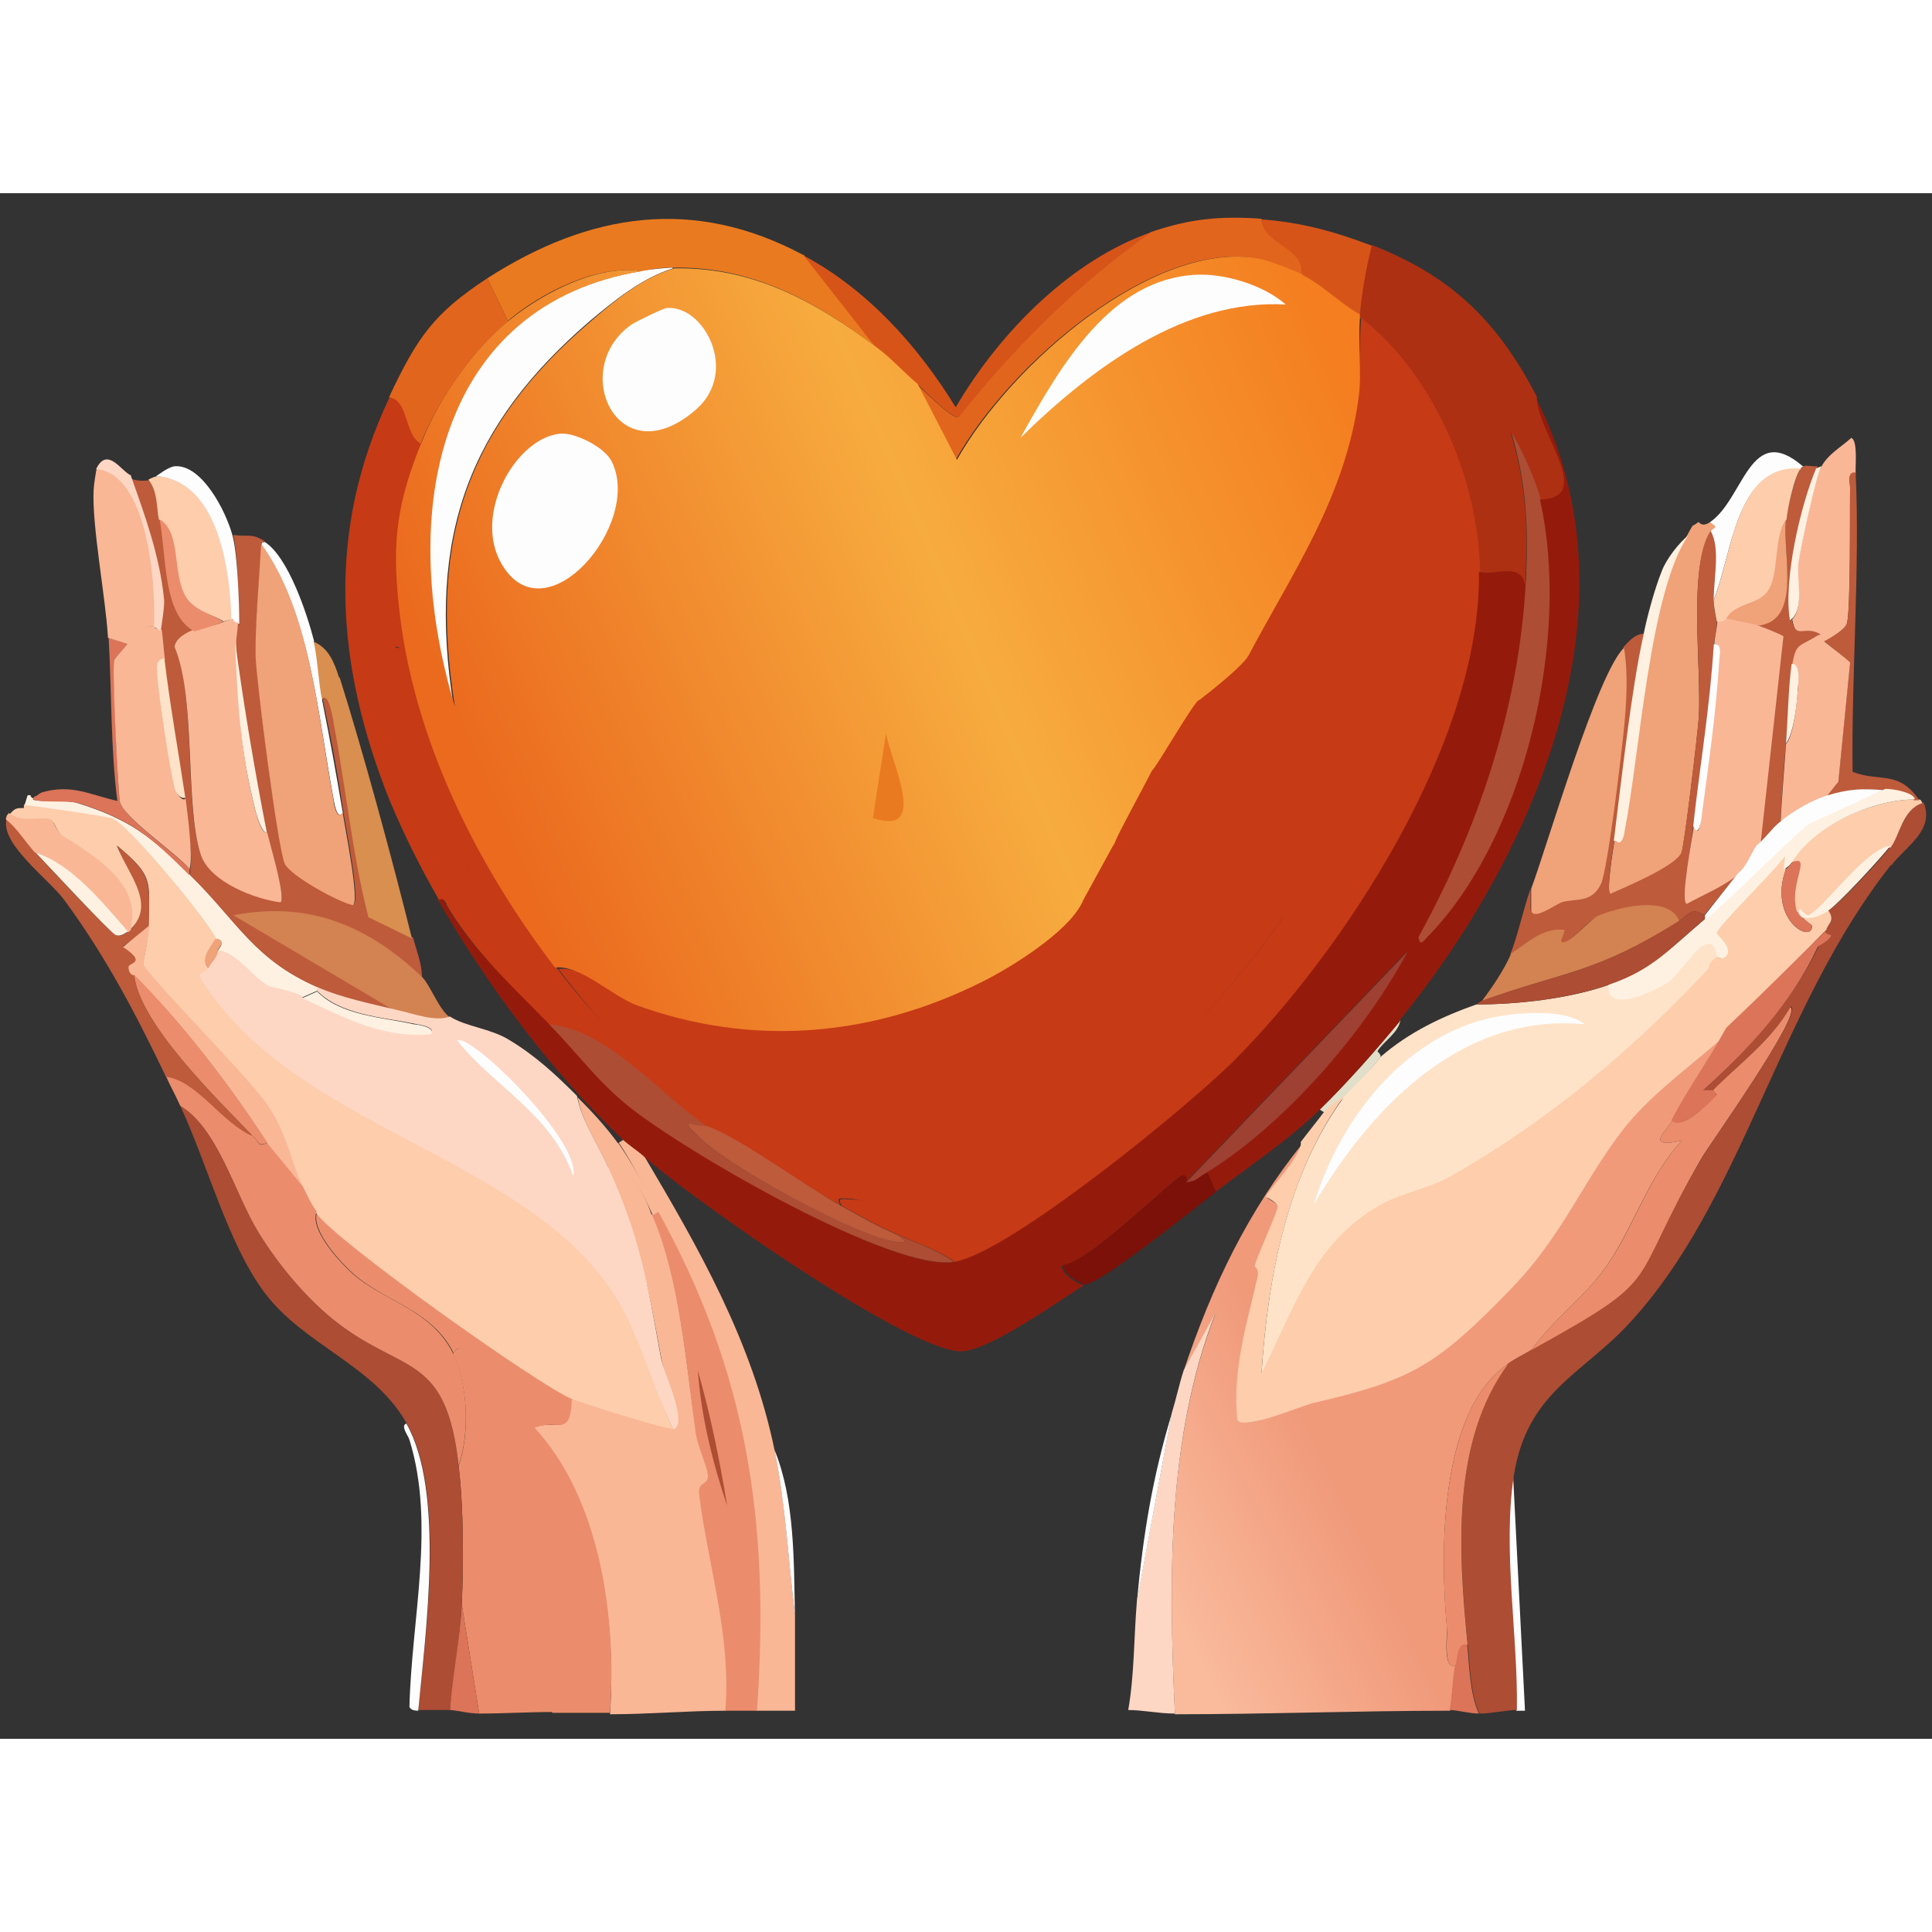 <svg width="30" height="30" viewBox="0 0 30 24" fill="none" xmlns="http://www.w3.org/2000/svg">
<rect x="0" y="0" width="30" height="24" fill="#333333" stroke="none"/>
<path d="M23.68 23.564C23.68 23.564 23.593 23.564 23.544 23.564C23.564 22.408 23.322 21.076 23.496 19.93L23.68 23.564Z" fill="#FEFDFE"/>
<path d="M21.437 13.412C21.272 13.643 21.079 13.819 20.895 14.028C20.866 14.061 20.653 14.194 20.576 14.282L20.489 14.227C20.876 13.863 21.408 13.269 21.746 12.839C21.717 13.037 21.485 13.169 21.388 13.324C21.388 13.324 21.446 13.379 21.437 13.401V13.412Z" fill="#E1DEC9"/>
<path d="M10.14 15.878C10.565 16.858 10.652 18.202 10.817 19.281C10.846 19.446 10.981 19.754 11.001 19.897C11.02 20.074 10.836 19.997 10.865 20.206C11.001 21.296 11.368 22.408 11.271 23.564C10.681 23.564 10.072 23.619 9.472 23.619C9.579 22.1 9.277 20.25 8.271 19.171C8.649 19.017 8.832 19.358 8.852 18.686C9.016 18.752 10.382 19.204 10.459 19.171C10.662 19.093 10.314 18.334 10.275 18.125C10.053 16.924 9.936 16.264 9.433 15.13C9.714 14.954 10.019 15.559 10.11 15.845L10.14 15.878Z" fill="#F9B796"/>
<path d="M8.584 23.584C8.207 23.584 7.809 23.608 7.441 23.608L7.171 21.913C7.2 21.263 7.2 20.404 7.122 19.765C7.296 19.259 7.267 18.51 7.035 18.026C7.064 17.948 7.143 17.902 7.21 17.946C8.661 18.948 8.855 21.866 8.584 23.584Z" fill="#EB8D6C"/>
<path d="M7.122 19.765C7.199 20.415 7.199 21.263 7.17 21.913C7.141 22.452 7.035 23.014 6.987 23.553C6.822 23.553 6.658 23.553 6.493 23.553C6.619 22.331 6.919 20.151 6.31 19.094C5.797 18.191 4.723 17.893 4.104 17.067C3.544 16.319 3.215 15.063 2.799 14.171C3.389 14.524 3.65 15.548 4.017 16.143C4.337 16.66 4.791 17.2 5.255 17.552C6.281 18.334 6.929 18.026 7.122 19.754V19.765Z" fill="#AD4D34"/>
<path d="M8.882 18.686C8.863 19.358 8.67 19.017 8.302 19.171C9.308 20.261 9.579 22.078 9.472 23.597C9.173 23.597 8.873 23.597 8.573 23.597C8.844 21.89 8.65 18.961 7.199 17.959C7.132 17.915 7.074 17.937 7.045 18.014C6.716 17.343 5.991 17.222 5.488 16.781C5.304 16.616 4.811 16.098 4.927 15.812C5.226 16.242 8.399 18.488 8.882 18.686Z" fill="#EB8D6C"/>
<path d="M9.685 14.7C9.763 14.777 9.898 14.865 10.004 14.953C10.846 16.374 11.678 17.827 12.026 19.512C12.2 20.349 12.239 21.219 12.345 22.078C12.345 22.573 12.345 23.069 12.345 23.564C12.152 23.564 11.933 23.564 11.74 23.564C11.933 20.624 11.585 18.323 10.212 15.823C10.018 15.482 9.83 15.063 9.608 14.744L9.695 14.689L9.685 14.7Z" fill="#F9B796"/>
<path d="M6.494 23.564C6.368 23.564 6.368 23.509 6.358 23.509C6.387 22.155 6.765 20.668 6.358 19.358C6.339 19.292 6.213 19.138 6.31 19.105C6.91 20.162 6.61 22.342 6.494 23.564Z" fill="#FEFDFE"/>
<path d="M7.441 23.608C7.277 23.608 7.132 23.564 6.987 23.553C7.026 23.014 7.142 22.452 7.171 21.913L7.441 23.608Z" fill="#DB7458"/>
<path d="M0.371 9.495C0.468 9.495 1.72 9.671 1.787 9.704C2.048 9.814 3.228 11.275 3.383 11.584C3.286 11.727 3.089 11.914 3.253 12.046C3.185 12.167 3.069 12.079 3.185 12.255C4.752 14.7 8.659 14.997 9.82 17.563C10.062 18.102 10.197 18.642 10.449 19.182C10.371 19.215 9.037 18.785 8.872 18.719C8.379 18.521 5.216 16.275 4.917 15.845C4.82 15.702 4.762 15.592 4.694 15.438C4.491 15.019 4.472 14.667 4.153 14.182C3.882 13.764 2.247 12.134 2.218 11.98C2.218 11.947 2.305 11.584 2.305 11.386C2.325 10.67 2.385 10.604 1.814 10.13C1.969 10.526 2.477 11.069 2.023 11.429C2.106 10.812 1.435 10.284 0.98 9.998C0.893 9.943 0.854 9.767 0.796 9.745C0.651 9.69 0.342 9.811 0.148 9.646C0.235 9.547 0.255 9.547 0.371 9.547V9.495Z" fill="#FDCDAC"/>
<path d="M3.93 14.645C4.046 14.766 4.008 14.81 4.153 14.744L4.694 15.405C4.772 15.559 4.82 15.68 4.917 15.812C4.801 16.098 5.294 16.616 5.478 16.781C5.971 17.211 6.696 17.332 7.035 18.014C7.267 18.499 7.296 19.248 7.122 19.754C6.928 18.025 6.28 18.334 5.255 17.552C4.791 17.2 4.336 16.66 4.017 16.142C3.65 15.548 3.389 14.524 2.799 14.171C2.731 14.017 2.644 13.863 2.576 13.709C3.069 13.775 3.447 14.436 3.93 14.634V14.645Z" fill="#EB8D6C"/>
<path d="M0.555 10.24C0.7 10.405 1.716 11.485 1.793 11.518C1.88 11.551 1.938 11.496 1.996 11.463C2.054 11.43 2.035 11.418 2.045 11.408C2.432 11.011 1.945 10.524 1.824 10.134C2.385 10.608 2.318 10.692 2.309 11.408L1.909 11.694C2.296 11.947 2.045 11.93 2.045 12.007C2.045 12.129 2.083 12.123 2.083 12.134C2.161 12.894 3.379 14.072 3.931 14.645C3.447 14.447 3.07 13.786 2.577 13.72C2.103 12.729 1.639 11.848 1 10.978C0.768 10.659 0.004 10.108 0.101 9.723C0.284 9.855 0.401 10.064 0.555 10.24Z" fill="#BD5B3B"/>
<path d="M0.507 9.415C0.613 9.459 1.048 9.415 1.203 9.47C2.015 9.723 2.343 9.987 2.962 10.593C3.687 11.309 3.948 11.903 4.944 12.333L4.917 12.388L4.694 12.487C4.54 12.421 4.201 12.344 4.172 12.333C3.882 12.167 3.708 11.837 3.389 11.771C3.389 11.716 3.447 11.705 3.437 11.639C3.437 11.595 3.35 11.573 3.35 11.562C3.195 11.253 2.015 9.833 1.754 9.712C1.687 9.679 0.478 9.503 0.381 9.503L0.429 9.348H0.478C0.478 9.348 0.458 9.37 0.526 9.404L0.507 9.415Z" fill="#FEF1E1"/>
<path d="M2.034 11.419C2.034 11.419 2.054 11.441 1.986 11.474C1.58 11.011 1.106 10.416 0.545 10.24C0.39 10.075 0.274 9.866 0.09 9.723C0.11 9.657 0.09 9.679 0.139 9.624C0.332 9.789 0.651 9.668 0.787 9.723C0.835 9.745 0.883 9.921 0.97 9.976C1.425 10.262 2.218 10.725 2.025 11.408L2.034 11.419Z" fill="#F9B796"/>
<path d="M1.996 7.014C1.929 7.102 1.774 7.223 1.774 7.245C1.745 7.344 1.832 9.293 1.861 9.448C1.909 9.69 2.741 10.262 2.944 10.494C2.944 10.516 2.944 10.56 2.944 10.593C2.325 9.976 2.025 9.723 1.213 9.47C1.058 9.425 0.623 9.47 0.517 9.414C0.517 9.359 0.546 9.37 0.565 9.359C0.594 9.337 0.623 9.315 0.652 9.304C1.107 9.172 1.387 9.337 1.822 9.437C1.716 8.6 1.735 7.741 1.687 6.904L2.006 7.003L1.996 7.014Z" fill="#DB7458"/>
<path d="M12.344 22.078C12.238 21.219 12.199 20.36 12.025 19.512C12.344 20.283 12.325 21.241 12.344 22.078Z" fill="#FEFDFE"/>
<path d="M9.597 14.744C9.82 15.063 10.033 15.471 10.226 15.823L10.139 15.878C10.013 15.592 9.742 14.986 9.462 15.162C9.288 14.777 9.046 14.436 8.969 14.039C9.191 14.26 9.414 14.502 9.597 14.755V14.744Z" fill="#F9B796"/>
<path d="M10.227 15.823C11.601 18.312 11.958 20.613 11.755 23.564C11.591 23.564 11.426 23.564 11.262 23.564C11.359 22.408 10.991 21.296 10.856 20.206C10.827 19.997 11.011 20.074 10.991 19.897C10.972 19.754 10.836 19.457 10.807 19.281C10.653 18.202 10.556 16.858 10.13 15.878L10.217 15.823H10.227Z" fill="#EB8D6C"/>
<path d="M10.836 18.279C11.03 18.962 11.175 19.666 11.291 20.382C11.069 19.721 10.885 18.994 10.836 18.279Z" fill="#AD4D34"/>
<path d="M4.695 15.416L4.153 14.755C3.534 13.808 2.857 12.927 2.083 12.145C2.083 12.145 1.996 12.145 1.996 12.013C1.996 11.947 2.296 11.958 1.909 11.705L2.315 11.374C2.315 11.573 2.219 11.936 2.228 11.969C2.257 12.123 3.892 13.753 4.163 14.171C4.482 14.656 4.501 15.008 4.704 15.427L4.695 15.416Z" fill="#F9B796"/>
<path d="M3.389 11.771C3.369 11.903 3.311 11.947 3.253 12.046C3.089 11.914 3.253 11.727 3.34 11.584C3.34 11.584 3.43 11.577 3.439 11.621C3.449 11.687 3.389 11.716 3.379 11.771H3.389Z" fill="#F0A278"/>
<path d="M4.153 14.744C4.008 14.799 4.047 14.766 3.931 14.645C3.38 14.072 2.161 12.894 2.083 12.134C2.857 12.916 3.534 13.808 4.153 14.744Z" fill="#EB8D6C"/>
<path d="M1.996 11.463C1.938 11.485 1.88 11.551 1.793 11.518C1.715 11.485 0.7 10.395 0.555 10.24C1.116 10.417 1.59 11.011 1.996 11.474V11.463Z" fill="#FEF1E1"/>
<path d="M2.306 4.448C2.441 4.647 2.451 4.845 2.49 5.065C2.586 5.638 2.538 6.552 3.031 6.805C2.935 6.838 2.722 6.893 2.712 7.036C3.051 7.84 2.857 9.514 3.118 10.262C3.264 10.692 3.979 10.967 4.356 11C4.443 10.923 4.163 10.075 4.134 9.921C3.931 8.93 3.776 7.95 3.641 6.948C3.641 6.904 3.708 6.717 3.708 6.64C3.708 6.309 3.689 5.594 3.621 5.307C3.873 5.34 3.902 5.274 4.115 5.406C4.076 5.406 4.076 5.417 4.066 5.461C4.028 5.979 3.96 6.673 3.979 7.179C3.979 7.554 4.318 10.196 4.434 10.406C4.53 10.593 5.266 11 5.488 11.044C5.604 11.011 5.362 9.811 5.333 9.613C5.246 9.029 5.14 8.446 5.014 7.873C5.101 7.664 5.188 8.192 5.198 8.203C5.391 9.205 5.488 10.24 5.739 11.231L6.416 11.562C6.465 11.76 6.552 11.958 6.552 12.178C5.691 11.364 4.801 11.011 3.67 11.231L6.194 12.696C5.778 12.597 5.324 12.509 4.937 12.333C3.941 11.903 3.679 11.297 2.954 10.593C2.954 10.56 2.954 10.516 2.954 10.494C3.002 10.329 2.896 9.635 2.867 9.415C2.77 8.699 2.645 7.983 2.548 7.267C2.528 7.113 2.519 6.959 2.499 6.805C2.499 6.75 2.509 6.46 2.499 6.339C2.422 5.667 2.228 5.039 2.006 4.423C2.112 4.467 2.2 4.47 2.325 4.459L2.306 4.448Z" fill="#BD5B3B"/>
<path d="M2.402 6.75C2.402 6.75 2.474 6.783 2.513 6.783C2.532 6.937 2.542 7.091 2.561 7.245C2.435 7.223 2.441 7.41 2.451 7.499C2.48 7.917 2.625 8.831 2.721 9.238C2.731 9.293 2.805 9.441 2.883 9.408C2.912 9.628 3.002 10.329 2.944 10.494C2.741 10.251 1.909 9.69 1.861 9.448C1.832 9.293 1.735 7.344 1.774 7.245C1.774 7.234 1.928 7.069 1.996 6.981C2.112 6.827 2.151 6.694 2.402 6.727V6.75Z" fill="#F9B796"/>
<path d="M2.401 6.731C2.15 6.698 2.111 6.849 1.995 7.003L1.677 6.904C1.638 6.254 1.425 5.164 1.454 4.602C1.454 4.558 1.493 4.286 1.503 4.275C2.295 4.352 2.43 6.004 2.401 6.731Z" fill="#F9B796"/>
<path d="M6.542 12.159C6.678 12.28 6.813 12.685 6.997 12.806C6.774 12.894 6.399 12.762 6.148 12.707L3.624 11.212C4.755 10.992 5.681 11.344 6.542 12.159Z" fill="#D38251"/>
<path d="M4.694 12.487C5.361 12.795 5.922 13.114 6.696 13.048C6.773 12.938 6.464 12.905 6.425 12.894C5.942 12.795 5.284 12.762 4.916 12.377V12.322C5.313 12.498 5.768 12.586 6.174 12.685C6.425 12.74 6.764 12.872 6.986 12.784C7.218 12.938 7.624 12.971 7.905 13.147C8.311 13.39 8.63 13.687 8.959 14.017C9.037 14.414 9.278 14.755 9.452 15.14C9.955 16.264 10.042 16.88 10.265 18.092C10.303 18.301 10.697 19.116 10.455 19.198C10.203 18.67 10.025 18.093 9.783 17.553C8.623 14.988 4.716 14.691 3.149 12.246C3.033 12.07 3.185 12.134 3.253 12.002C3.311 11.903 3.369 11.881 3.388 11.749C3.707 11.815 3.891 12.145 4.172 12.31C4.201 12.322 4.539 12.388 4.694 12.465V12.487Z" fill="#FED7C4"/>
<path d="M4.917 12.388C5.284 12.773 5.942 12.795 6.426 12.905C6.464 12.905 6.774 12.949 6.696 13.059C5.923 13.125 5.362 12.806 4.694 12.498L4.917 12.399V12.388Z" fill="#FEF1E1"/>
<path d="M7.102 13.158C7.305 13.037 9.027 14.722 8.901 15.262C8.562 14.293 7.653 13.863 7.102 13.158Z" fill="#FEFDFE"/>
<path d="M5.275 7.521C5.642 8.688 6.097 10.361 6.397 11.573L5.72 11.242C5.468 10.251 5.371 9.227 5.178 8.214C5.178 8.192 5.091 7.675 4.994 7.884C4.936 7.62 4.917 7.179 4.859 6.959C5.101 7.058 5.188 7.278 5.265 7.521H5.275Z" fill="#D88F50"/>
<path d="M2.441 4.393C3.359 4.448 3.586 5.76 3.605 6.619C3.605 6.619 3.495 6.64 3.475 6.651C3.282 6.529 2.997 6.496 2.872 6.265C2.659 5.913 2.804 5.252 2.466 5.065C2.427 4.845 2.45 4.647 2.305 4.448C2.305 4.448 2.354 4.415 2.441 4.393Z" fill="#FDCDAC"/>
<path d="M4.868 6.959C4.926 7.168 4.946 7.62 5.004 7.884C5.12 8.457 5.226 9.04 5.323 9.624C5.236 9.734 5.197 9.492 5.187 9.448C4.936 8.126 4.829 6.552 4.065 5.472C4.065 5.428 4.065 5.417 4.114 5.417C4.472 5.649 4.762 6.507 4.878 6.959H4.868Z" fill="#FEFDFE"/>
<path d="M3.611 5.318C3.688 5.605 3.715 6.352 3.715 6.682C3.618 6.715 3.591 6.596 3.591 6.596C3.572 5.737 3.34 4.448 2.421 4.393C2.44 4.393 2.615 4.239 2.731 4.239C3.137 4.228 3.504 4.922 3.611 5.318Z" fill="#FEFDFE"/>
<path d="M2.034 4.393C2.257 5.021 2.481 5.638 2.548 6.309C2.558 6.43 2.5 6.739 2.5 6.794C2.461 6.794 2.431 6.75 2.392 6.739C2.421 6.012 2.286 4.36 1.493 4.283C1.667 3.92 1.889 4.327 2.034 4.382V4.393Z" fill="#FED7C4"/>
<path d="M5.323 9.624C5.352 9.833 5.594 11.022 5.478 11.055C5.256 11.011 4.52 10.604 4.424 10.417C4.317 10.207 3.979 7.565 3.969 7.19C3.96 6.684 4.027 5.96 4.056 5.442C4.83 6.521 4.927 8.085 5.178 9.417C5.178 9.461 5.227 9.745 5.314 9.624H5.323Z" fill="#F0A278"/>
<path d="M3.698 6.651C3.698 6.728 3.668 6.916 3.668 6.96C3.697 7.929 3.727 8.644 3.969 9.602C3.988 9.668 4.056 9.943 4.152 9.932C4.182 10.086 4.443 10.934 4.356 11.011C3.978 10.967 3.263 10.703 3.118 10.273C2.866 9.514 3.05 7.851 2.711 7.047C2.711 6.915 2.919 6.808 3.016 6.775C3.17 6.72 3.281 6.739 3.484 6.651C3.51 6.64 3.621 6.607 3.621 6.607C3.621 6.607 3.621 6.684 3.708 6.662L3.698 6.651Z" fill="#F9B796"/>
<path d="M3.475 6.651C3.272 6.739 3.185 6.75 3.021 6.805C2.528 6.552 2.586 5.638 2.479 5.065C2.818 5.263 2.673 5.913 2.885 6.265C3.021 6.485 3.281 6.53 3.465 6.651H3.475Z" fill="#EB8D6C"/>
<path d="M4.153 9.932C4.066 9.943 3.989 9.668 3.97 9.602C3.728 8.644 3.689 7.939 3.65 6.959C3.786 7.961 3.95 8.941 4.144 9.932H4.153Z" fill="#FEF1E1"/>
<path d="M2.553 7.228C2.64 7.954 2.771 8.67 2.877 9.385C2.8 9.418 2.724 9.294 2.714 9.25C2.617 8.842 2.482 7.929 2.443 7.51C2.443 7.422 2.394 7.228 2.553 7.228Z" fill="#FFE3C8"/>
<path d="M26.832 12.949C26.562 13.445 26.242 13.885 25.981 14.381C25.885 14.557 25.517 14.843 26.117 14.711C25.614 15.239 25.353 16.076 24.946 16.66C24.608 17.145 24.115 17.486 23.776 17.97C23.65 18.037 23.534 18.091 23.418 18.18C22.354 18.895 22.354 21.087 22.471 22.309C22.471 22.364 22.403 22.97 22.606 22.849C22.567 23.047 22.548 23.355 22.519 23.564C21.097 23.564 19.666 23.619 18.244 23.619C18.147 21.516 18.118 19.347 18.873 17.398L18.379 18.29C18.824 16.957 19.385 15.801 20.227 14.755C20.265 14.942 19.675 15.548 19.685 15.603C19.685 15.614 19.849 15.691 19.869 15.757C19.869 15.801 19.54 16.539 19.511 16.682C19.511 16.682 19.579 16.726 19.559 16.836C19.405 17.552 19.163 18.257 19.24 19.038C19.337 19.226 20.178 18.807 20.391 18.752C21.9 18.4 22.277 18.224 23.447 17.012C24.269 16.165 24.55 15.328 25.227 14.48C25.691 13.896 26.32 13.467 26.852 12.971L26.832 12.949Z" fill="url(#paint0_linear_6413_76143)"/>
<path d="M29.357 10.439C27.616 12.641 27.055 15.669 25.285 17.563C24.56 18.345 23.709 18.62 23.506 19.919C23.331 21.065 23.573 22.397 23.554 23.553C23.39 23.553 23.167 23.608 22.974 23.608C22.829 23.3 22.828 22.881 22.79 22.529C22.645 21.065 22.538 19.369 23.419 18.169C23.535 18.091 23.66 18.037 23.776 17.959C25.914 16.77 25.227 17.023 26.436 14.964C26.543 14.777 28.013 12.718 27.809 12.63C27.5 13.158 26.995 13.533 26.589 13.941H26.434C27.13 13.313 27.829 12.564 28.245 11.683C28.245 11.661 28.39 11.617 28.428 11.529C28.438 11.496 28.322 11.529 28.341 11.452C28.361 11.352 28.515 11.319 28.39 11.143C28.564 11.033 29.231 10.318 29.376 10.119C29.521 9.921 29.56 9.547 29.869 9.459C30.044 9.888 29.608 10.13 29.376 10.428L29.357 10.439Z" fill="#AD4D34"/>
<path d="M18.235 23.608C17.993 23.608 17.741 23.553 17.519 23.553C17.616 23.003 17.606 22.419 17.654 21.857L18.196 18.939C18.264 18.719 18.312 18.488 18.38 18.279L18.873 17.387C18.119 19.336 18.148 21.516 18.244 23.608H18.235Z" fill="#FED7C4"/>
<path d="M22.781 22.529C22.819 22.87 22.819 23.289 22.964 23.608C22.81 23.608 22.626 23.553 22.51 23.553C22.549 23.344 22.558 23.025 22.597 22.837C22.626 22.694 22.616 22.485 22.781 22.529Z" fill="#DB7458"/>
<path d="M27.732 10.494C27.452 11.264 28.119 11.661 28.139 11.386C28.139 11.352 28.042 11.319 28.003 11.253C28.129 11.275 28.278 11.194 28.384 11.128C28.51 11.305 28.379 11.338 28.36 11.437C27.857 11.932 27.399 12.502 26.887 12.987C26.374 13.472 25.712 13.912 25.238 14.496C24.571 15.344 24.285 16.165 23.463 17.013C22.292 18.224 21.905 18.431 20.406 18.783C20.203 18.827 19.308 19.223 19.212 19.047C19.134 18.265 19.366 17.53 19.531 16.814C19.55 16.704 19.482 16.671 19.482 16.66C19.512 16.517 19.85 15.79 19.84 15.735C19.831 15.669 19.666 15.592 19.657 15.581C19.657 15.526 20.237 14.92 20.198 14.733C20.314 14.579 20.44 14.425 20.556 14.271C20.624 14.182 20.837 14.05 20.875 14.017C20.005 15.207 19.686 16.803 19.589 18.323C20.111 17.266 20.382 16.297 21.388 15.713C21.726 15.515 22.171 15.449 22.51 15.251C23.989 14.414 25.285 13.324 26.494 12.046C26.552 11.98 26.427 12.002 26.678 11.815C26.678 11.815 26.678 11.903 26.746 11.87C26.939 11.749 26.64 11.529 26.63 11.485C26.63 11.397 27.616 10.417 27.732 10.229L27.713 10.483L27.732 10.494Z" fill="#FDCDAC"/>
<path d="M17.654 21.869C17.751 20.822 17.896 19.942 18.195 18.95L17.654 21.869Z" fill="#FEFDFE"/>
<path d="M23.776 17.97C24.115 17.486 24.608 17.145 24.947 16.66C25.353 16.087 25.614 15.24 26.117 14.711C25.517 14.843 25.885 14.557 25.981 14.381C26.127 14.568 26.542 14.105 26.658 13.995C26.658 13.995 26.591 13.94 26.61 13.918C27.016 13.511 27.49 13.169 27.8 12.641C28.003 12.729 26.533 14.788 26.426 14.975C25.227 17.046 25.914 16.781 23.767 17.97H23.776Z" fill="#EB8D6C"/>
<path d="M23.417 18.18C22.538 19.38 22.644 21.076 22.789 22.54C22.635 22.496 22.635 22.705 22.606 22.849C22.403 22.97 22.48 22.364 22.47 22.309C22.354 21.098 22.354 18.895 23.417 18.18Z" fill="#EB8D6C"/>
<path d="M26.61 13.929L26.659 14.006C26.552 14.116 26.099 14.579 25.954 14.392C26.215 13.896 26.534 13.456 26.805 12.96C27.318 12.476 27.843 11.951 28.345 11.455C28.336 11.521 28.442 11.499 28.433 11.532C28.404 11.609 28.235 11.683 28.225 11.705C27.809 12.597 27.142 13.302 26.446 13.929H26.6H26.61Z" fill="#DB7458"/>
<path d="M26.698 11.826C26.456 12.013 26.582 11.991 26.514 12.057C25.315 13.335 24.009 14.425 22.529 15.262C22.181 15.46 21.746 15.526 21.407 15.724C20.401 16.308 20.111 17.277 19.589 18.334C19.686 16.814 19.995 15.217 20.875 14.028C21.059 13.819 21.272 13.643 21.436 13.412C21.881 13.026 22.394 12.784 22.926 12.597C23.574 12.597 24.367 12.509 24.995 12.289C24.947 12.795 25.769 12.289 25.914 12.189C26.166 12.024 26.611 11.286 26.698 11.826Z" fill="#FFE3C8"/>
<path d="M23.487 12.751C23.806 12.718 24.347 12.696 24.608 12.905C22.771 12.729 21.369 14.072 20.401 15.702C20.866 14.182 22.026 12.894 23.487 12.751Z" fill="#FEFDFE"/>
<path d="M29.715 9.415H29.802C29.802 9.415 29.822 9.403 29.851 9.47C29.541 9.569 29.502 9.973 29.357 10.16C28.961 10.193 28.322 11.129 28.071 11.239C28.003 11.272 27.965 11.266 27.902 11.18C27.748 10.762 28.126 10.258 27.797 10.402C28.145 9.818 29.096 9.415 29.715 9.415Z" fill="#FDCDAC"/>
<path d="M29.357 10.13C29.202 10.329 28.545 11.044 28.371 11.154C28.264 11.22 28.139 11.275 28.013 11.253C28.013 11.253 27.955 11.231 27.926 11.154C27.955 11.044 28.013 11.231 28.081 11.209C28.322 11.11 28.97 10.163 29.367 10.13H29.357Z" fill="#FEF1E1"/>
<path d="M26.562 5.109C26.717 5.197 26.62 5.175 26.562 5.263C26.204 5.814 26.427 7.399 26.378 8.159C26.359 8.412 26.156 10.141 26.107 10.262C26.02 10.483 25.227 10.802 25.005 10.901C24.937 10.846 25.053 10.163 25.073 10.031C25.16 10.141 25.198 9.943 25.208 9.899C25.44 8.721 25.605 6.188 26.195 5.318C26.214 5.285 26.272 5.175 26.282 5.164C26.282 5.164 26.33 5.142 26.369 5.109C26.388 5.098 26.417 5.197 26.552 5.109H26.562Z" fill="#F0A278"/>
<path d="M28.815 4.349C28.679 4.327 28.728 4.481 28.728 4.58C28.728 4.944 28.737 6.474 28.679 6.684C28.65 6.783 28.409 6.915 28.322 6.97L28.235 6.871C27.984 6.717 27.897 6.97 27.829 6.618C28.013 6.419 27.887 6.023 27.916 5.77C27.945 5.549 28.187 4.426 28.274 4.261C28.38 4.052 28.592 3.942 28.747 3.799C28.853 3.843 28.805 4.25 28.815 4.36V4.349Z" fill="#F9B796"/>
<path d="M28.225 4.239C27.984 4.812 27.713 5.979 27.819 6.596C27.877 6.959 28.017 6.695 28.268 6.849C27.978 7.036 27.92 6.959 27.862 7.311C27.804 7.664 27.761 8.17 27.732 8.545C27.694 8.974 27.665 9.404 27.645 9.822C27.549 9.91 27.443 10.031 27.327 10.13L27.684 6.882C27.684 6.882 27.336 6.717 27.278 6.706C27.984 6.651 27.674 5.594 27.732 5.065C27.752 4.911 27.868 4.393 27.955 4.294C27.955 4.294 27.945 4.272 28.003 4.239C28.042 4.217 28.167 4.25 28.225 4.239Z" fill="#BD5B3B"/>
<path d="M28.815 4.349C28.883 5.825 28.747 7.488 28.767 8.985C29.192 9.15 29.482 8.952 29.802 9.426H29.715C29.666 9.315 29.357 9.282 29.26 9.271C28.902 9.238 28.689 9.271 28.36 9.37L28.544 9.139L28.728 7.289C28.728 7.289 28.38 6.992 28.322 6.959C28.409 6.915 28.651 6.783 28.68 6.673C28.738 6.463 28.718 4.933 28.728 4.569C28.728 4.481 28.68 4.316 28.815 4.338V4.349Z" fill="#BD5B3B"/>
<path d="M28.003 4.239C27.945 4.272 27.964 4.283 27.955 4.294C26.949 4.217 26.91 5.572 26.601 6.342C26.601 5.99 26.707 5.549 26.552 5.263C26.61 5.175 26.707 5.208 26.552 5.109C27.084 4.746 27.171 3.534 27.993 4.239H28.003Z" fill="#FEFDFE"/>
<path d="M27.794 6.629C27.688 6.012 27.959 4.845 28.201 4.273L28.284 4.239C28.197 4.404 27.955 5.527 27.926 5.748C27.897 6.001 28.013 6.397 27.839 6.596L27.794 6.629Z" fill="#FEF1E1"/>
<path d="M29.715 9.415C29.096 9.415 28.177 9.811 27.829 10.383C27.79 10.45 27.695 10.505 27.695 10.505L27.719 10.29C27.603 10.477 26.659 11.397 26.659 11.485C26.659 11.529 26.959 11.749 26.775 11.87C26.717 11.903 26.659 11.848 26.659 11.848C26.572 11.298 26.136 12.083 25.894 12.259C25.749 12.359 24.919 12.784 24.977 12.277C25.654 12.046 25.962 11.705 26.494 11.253C27.026 10.802 27.539 10.262 28.09 9.767L29.28 9.249C29.377 9.249 29.686 9.293 29.734 9.403L29.715 9.415Z" fill="#FEF1E1"/>
<path d="M27.915 11.154C27.944 11.242 28.002 11.254 28.002 11.254C28.041 11.319 28.138 11.341 28.138 11.386C28.128 11.661 27.451 11.264 27.732 10.494C27.732 10.494 27.78 10.461 27.819 10.395C28.157 10.251 27.761 10.736 27.906 11.165L27.915 11.154Z" fill="#DB7458"/>
<path d="M26.61 6.342C26.61 6.463 26.659 6.64 26.659 6.651C26.659 6.794 26.62 6.915 26.61 7.014C26.562 7.983 26.407 8.886 26.291 9.833C26.272 10.031 26.117 10.967 26.224 11.011C26.494 10.868 26.775 10.747 27.007 10.549L26.465 11.209C26.253 11.077 26.224 11.209 26.059 11.309C25.904 10.879 25.063 11.121 24.773 11.253C24.647 11.309 24.27 11.76 24.212 11.639L24.279 11.463C23.951 11.419 23.709 11.639 23.448 11.826C23.564 11.551 23.651 11.121 23.767 10.802V11.132C23.806 11.286 24.144 11.033 24.241 11C24.454 10.934 24.705 11.033 24.85 10.714C24.956 10.483 25.169 8.688 25.208 8.302C25.247 7.906 25.276 7.443 25.208 7.047C25.305 6.948 25.382 6.849 25.527 6.838C25.353 7.686 25.189 9.095 25.073 10.009C25.053 10.141 24.937 10.824 25.005 10.879C25.227 10.78 26.02 10.45 26.108 10.24C26.156 10.119 26.359 8.401 26.378 8.137C26.427 7.377 26.204 5.792 26.562 5.241C26.717 5.516 26.61 5.968 26.61 6.32V6.342Z" fill="#BD5B3B"/>
<path d="M23.776 10.802C24.057 10.031 24.802 7.465 25.217 7.058C25.285 7.454 25.256 7.917 25.217 8.313C25.179 8.71 24.966 10.494 24.86 10.725C24.715 11.033 24.463 10.945 24.25 11.011C24.154 11.044 23.815 11.297 23.776 11.143V10.813V10.802Z" fill="#F0A278"/>
<path d="M26.069 11.309C24.753 12.123 24.337 12.068 23.012 12.542C23.177 12.322 23.351 12.068 23.467 11.804C23.728 11.628 23.97 11.396 24.299 11.44L24.24 11.612C24.298 11.733 24.675 11.293 24.801 11.227C25.091 11.095 25.923 10.879 26.078 11.309H26.069Z" fill="#D38251"/>
<path d="M26.475 11.209V11.264C25.943 11.716 25.672 12.057 24.986 12.289C24.357 12.509 23.564 12.597 22.916 12.597C22.955 12.586 22.964 12.564 23.003 12.542C24.338 12.068 24.754 12.123 26.059 11.308C26.224 11.209 26.253 11.077 26.465 11.209H26.475Z" fill="#AD4D34"/>
<path d="M25.059 10.057C25.175 9.132 25.33 7.723 25.514 6.886C25.572 6.588 25.692 6.144 25.808 5.858C25.876 5.682 26.069 5.428 26.214 5.318C25.614 6.188 25.46 8.732 25.228 9.899C25.228 9.943 25.181 10.156 25.094 10.057H25.059Z" fill="#FEF1E1"/>
<path d="M28.323 6.959C28.381 7.003 28.72 7.267 28.729 7.289L28.546 9.139L28.362 9.37C28.139 9.437 27.868 9.624 27.646 9.833C27.665 9.404 27.704 8.974 27.733 8.556C27.859 8.401 27.898 7.917 27.917 7.708C27.917 7.62 27.965 7.311 27.83 7.322C27.888 6.97 27.946 7.047 28.236 6.86L28.323 6.959Z" fill="#F9B796"/>
<path d="M27.287 6.706C27.345 6.728 27.684 6.86 27.693 6.882L27.335 10.13C27.248 10.196 27.176 10.433 27.012 10.565C26.77 10.763 26.452 10.893 26.191 11.036C26.085 10.992 26.281 10.009 26.301 9.822C26.388 10.042 26.404 9.732 26.404 9.699C26.51 8.895 26.626 8.103 26.675 7.288C26.675 7.2 26.745 6.981 26.62 7.003C26.62 6.915 26.659 6.783 26.668 6.64C26.745 6.673 26.813 6.585 26.852 6.585C26.871 6.585 27.277 6.673 27.306 6.684L27.287 6.706Z" fill="#F9B796"/>
<path d="M27.964 4.276C27.868 4.375 27.752 4.911 27.742 5.065C27.558 5.307 27.645 5.847 27.52 6.111C27.374 6.408 26.978 6.331 26.843 6.596C26.804 6.596 26.746 6.684 26.659 6.651C26.659 6.64 26.61 6.445 26.61 6.324C26.91 5.553 26.959 4.199 27.964 4.276Z" fill="#FDCDAC"/>
<path d="M29.261 9.26L28.071 9.8C27.52 10.296 27.026 10.813 26.475 11.287V11.209L26.984 10.565C27.149 10.433 27.215 10.171 27.302 10.105C27.418 10.006 27.515 9.866 27.621 9.778C27.853 9.58 28.158 9.418 28.371 9.352C28.7 9.253 28.912 9.238 29.27 9.271L29.261 9.26Z" fill="#FEFDFE"/>
<path d="M27.288 6.706C27.288 6.706 26.835 6.607 26.806 6.607C26.941 6.342 27.338 6.419 27.483 6.122C27.618 5.858 27.549 5.318 27.732 5.076C27.674 5.605 27.993 6.662 27.278 6.717L27.288 6.706Z" fill="#F0A278"/>
<path d="M27.732 8.545C27.761 8.17 27.771 7.664 27.82 7.311C27.965 7.289 27.926 7.609 27.916 7.697C27.906 7.906 27.858 8.379 27.732 8.545Z" fill="#FEF1E1"/>
<path d="M26.292 9.822C26.398 8.875 26.553 7.972 26.611 7.003C26.737 6.981 26.708 7.146 26.698 7.234C26.65 8.049 26.534 8.842 26.427 9.646C26.427 9.679 26.379 10.053 26.292 9.822Z" fill="#FEFDFE"/>
<path d="M21.745 12.85C21.397 13.268 20.874 13.863 20.488 14.238C19.994 14.711 19.404 15.107 18.863 15.515L18.727 15.207C19.907 14.48 21.155 13.07 21.851 11.771L18.408 15.361C18.408 15.361 18.437 15.24 18.34 15.262C18.234 15.284 16.861 16.649 16.493 16.649C16.435 16.748 16.764 16.968 16.832 16.957C16.406 17.222 15.41 17.937 14.965 17.981C14.22 18.07 10.719 15.603 9.994 14.953C9.897 14.865 9.762 14.777 9.675 14.7C8.582 13.665 7.566 12.31 6.792 10.956C6.88 10.934 6.889 10.989 6.928 11.055C7.353 11.782 7.972 12.31 8.553 12.905C8.978 13.346 9.297 13.786 9.791 14.182C10.719 14.92 13.872 16.748 14.81 16.594C15.661 16.451 18.427 14.194 19.153 13.467C20.836 11.782 23.002 8.545 22.954 5.88C23.205 5.935 23.654 5.7 23.712 6.074C23.596 8.034 22.948 9.884 22.049 11.536C22.068 11.69 22.093 11.606 22.141 11.551C23.631 10.053 24.395 6.937 23.892 4.757C24.772 4.735 23.844 3.711 23.844 3.171C25.546 6.474 23.757 10.361 21.726 12.85H21.745Z" fill="#941B0C"/>
<path d="M18.873 15.515C18.553 15.757 17.112 16.924 16.851 16.946C16.784 16.946 16.455 16.748 16.513 16.638C16.87 16.638 18.244 15.273 18.36 15.251C18.457 15.229 18.418 15.35 18.428 15.35C18.602 15.317 18.563 15.306 18.747 15.195L18.882 15.504L18.873 15.515Z" fill="#7B1108"/>
<path d="M8.65 12.035C9.666 13.368 10.211 13.624 11.788 13.998C14.767 14.703 17.599 13.096 19.959 11.191C18.663 13.096 16.067 15.593 13.871 15.736C13.629 15.747 13.399 15.614 13.167 15.614C13.089 15.614 12.964 15.57 13.051 15.713C12.509 15.427 11.426 14.667 10.981 14.513C10.207 13.985 9.472 13.016 8.553 12.928C7.983 12.344 7.364 11.782 6.929 11.044L7.557 10.967C6.832 9.8 6.387 8.49 6.203 7.069C6.203 7.025 6.116 7.069 6.116 7.014C6.097 6.86 6.165 6.529 6.203 6.375C6.416 8.467 7.451 10.461 8.631 12.013L8.65 12.035Z" fill="#C63A16"/>
<path d="M23.864 3.171C23.864 3.711 24.783 4.735 23.912 4.757C23.845 4.459 23.632 3.953 23.458 3.711C23.7 4.525 23.738 5.23 23.68 6.089C23.622 5.715 23.206 5.946 22.965 5.88C22.936 4.382 22.2 2.775 21.117 1.938C21.117 1.916 21.117 1.905 21.117 1.883C21.146 1.53 21.204 1.145 21.301 0.804C22.481 1.266 23.226 1.927 23.864 3.16V3.171Z" fill="#AD3013"/>
<path d="M6.542 3.887C6.175 4.801 6.126 5.395 6.223 6.397C6.184 6.552 6.117 6.882 6.136 7.036C6.136 7.08 6.223 7.036 6.223 7.091C6.397 8.512 6.852 9.822 7.577 10.989L6.948 11.066C6.91 11 6.9 10.945 6.813 10.967C6.523 10.461 6.281 9.976 6.049 9.426C5.207 7.322 5.062 5.241 6.049 3.171C6.368 3.204 6.281 3.744 6.542 3.887Z" fill="#C63A16"/>
<path d="M23.912 4.757C24.406 6.937 23.651 10.042 22.162 11.551C22.113 11.606 22.046 11.705 22.026 11.551C22.936 9.899 23.574 8.049 23.69 6.089C23.738 5.23 23.709 4.525 23.467 3.711C23.632 3.964 23.854 4.47 23.922 4.757H23.912Z" fill="#AD4D34"/>
<path d="M10.991 14.491C10.991 14.491 10.758 14.491 10.7 14.436C10.662 14.491 10.758 14.557 10.787 14.59C11.184 15.063 13.389 16.242 13.94 16.286C14.134 16.297 14.008 16.253 13.96 16.186C14.25 16.308 14.55 16.407 14.811 16.594C13.873 16.748 10.692 14.92 9.764 14.182C9.271 13.786 8.951 13.335 8.526 12.905C9.445 12.993 10.207 13.962 10.981 14.491H10.991Z" fill="#AD4D34"/>
<path d="M18.737 15.207C18.553 15.317 18.602 15.328 18.418 15.361L21.861 11.771C21.165 13.07 19.917 14.48 18.737 15.207Z" fill="#9E4032"/>
<path d="M12.48 0.958L13.602 2.389C12.625 1.651 11.658 1.134 10.449 1.156C10.256 1.156 10.14 1.178 9.956 1.211C9.298 1.101 8.418 1.53 7.886 1.982L7.567 1.321C9.163 0.297 10.778 0.055 12.47 0.958H12.48Z" fill="#EA7A1F"/>
<path d="M19.589 0.396C19.618 0.804 20.256 0.815 20.217 1.266C20.072 1.2 19.656 1.035 19.521 1.013C17.915 0.726 15.681 2.642 14.84 4.14L14.23 2.962C14.347 3.061 14.772 3.501 14.879 3.479C15.759 2.367 16.745 1.398 17.867 0.605C18.476 0.396 18.941 0.352 19.579 0.396H19.589Z" fill="#E2651D"/>
<path d="M7.886 1.993C7.335 2.444 6.813 3.193 6.532 3.887C6.271 3.744 6.349 3.204 6.039 3.171C6.484 2.224 6.745 1.861 7.567 1.321L7.886 1.982V1.993Z" fill="#E2651D"/>
<path d="M14.231 2.962C14.018 2.786 13.824 2.565 13.602 2.4L12.48 0.969C13.447 1.486 14.24 2.345 14.84 3.325C15.536 2.136 16.648 1.035 17.877 0.605C16.755 1.387 15.768 2.367 14.888 3.479C14.772 3.501 14.356 3.061 14.24 2.962H14.231Z" fill="#D75419"/>
<path d="M21.301 0.815C21.214 1.156 21.146 1.541 21.117 1.894C20.817 1.729 20.517 1.42 20.218 1.277C20.256 0.826 19.618 0.815 19.589 0.407C20.198 0.451 20.721 0.594 21.301 0.815Z" fill="#D75419"/>
<path d="M22.965 5.88C23.003 8.534 20.846 11.782 19.164 13.467C18.438 14.193 15.672 16.451 14.821 16.594C14.56 16.407 14.251 16.308 13.97 16.186C13.593 16.021 13.409 15.911 13.07 15.724C12.983 15.581 13.1 15.625 13.187 15.625C13.419 15.625 13.622 15.691 13.864 15.68C16.059 15.537 18.641 13.125 19.937 11.22C17.578 13.114 14.773 14.799 11.794 14.094C10.217 13.72 9.685 13.379 8.67 12.046C9.066 12.002 9.521 12.421 9.908 12.564C11.697 13.213 13.506 13.059 15.218 12.2C15.633 11.991 16.581 11.441 16.775 10.967C16.775 10.967 16.852 10.934 16.862 10.89C16.891 10.736 16.833 10.626 16.814 10.505L17.307 9.987C17.345 9.866 17.812 9.076 17.897 8.853L18.612 7.829C18.68 7.664 19.225 7.321 19.377 7.157C20.073 5.847 20.885 4.691 21.088 3.138C21.137 2.775 21.098 2.301 21.137 1.938C22.22 2.775 22.955 4.382 22.984 5.88H22.965Z" fill="#C63A16"/>
<path d="M10.991 14.491C11.436 14.634 12.519 15.427 13.061 15.724C13.399 15.911 13.583 16.021 13.96 16.187C14.009 16.253 14.134 16.297 13.941 16.286C13.399 16.253 11.184 15.063 10.788 14.59C10.759 14.557 10.662 14.491 10.701 14.436C10.759 14.48 10.962 14.48 10.991 14.491Z" fill="#BD5B3B"/>
<path d="M10.449 1.167C9.965 1.321 9.559 1.651 9.162 1.982C7.305 3.578 6.619 5.296 7.044 7.972C6.116 4.9 6.812 1.729 9.946 1.211C10.13 1.178 10.246 1.167 10.439 1.156L10.449 1.167Z" fill="#FEFDFE"/>
<path d="M20.217 1.266C20.517 1.409 20.817 1.717 21.117 1.883C21.117 1.905 21.117 1.916 21.117 1.938C21.088 2.301 21.147 2.796 21.099 3.159C20.895 4.712 20.083 5.868 19.387 7.179C19.346 7.255 19.171 7.446 18.623 7.871C18.546 7.761 18.643 7.893 18.623 7.871C18.585 7.816 17.913 8.988 17.894 8.955C17.713 9.308 17.364 9.94 17.316 10.072C17.267 10.204 17.316 10.095 17.316 10.072L16.817 10.983C16.807 11.049 16.817 11.027 16.817 10.983C16.788 11.049 16.817 10.939 16.817 10.983C16.623 11.457 15.675 12.037 15.249 12.246C13.537 13.105 11.677 13.259 9.888 12.61C9.501 12.466 9.015 11.98 8.618 12.024C7.429 10.472 6.403 8.479 6.191 6.386C6.084 5.384 6.174 4.79 6.542 3.876C6.822 3.171 7.344 2.433 7.896 1.982C8.447 1.53 9.308 1.101 9.965 1.211C6.832 1.728 6.135 4.9 7.064 7.972C6.629 5.285 7.325 3.567 9.182 1.982C9.578 1.64 9.985 1.31 10.468 1.167C11.677 1.145 12.635 1.662 13.621 2.4C13.844 2.565 14.037 2.786 14.25 2.962L14.859 4.14C15.701 2.642 17.925 0.726 19.54 1.013C19.676 1.035 20.101 1.2 20.237 1.266H20.217Z" fill="url(#paint1_linear_6413_76143)"/>
<path d="M8.718 3.733C8.931 3.721 9.395 3.942 9.502 4.173C9.976 5.142 8.467 6.915 7.79 5.759C7.335 4.988 8.012 3.788 8.709 3.733H8.718Z" fill="#FEFDFE"/>
<path d="M10.342 1.784C10.923 1.718 11.493 2.775 10.797 3.369C9.588 4.404 8.824 2.72 9.81 2.037C9.878 1.993 10.304 1.784 10.352 1.784H10.342Z" fill="#FEFDFE"/>
<path d="M18.573 1.266C19.008 1.244 19.617 1.42 19.965 1.729C18.418 1.64 16.977 2.687 15.845 3.799C16.483 2.654 17.248 1.332 18.573 1.266Z" fill="#FEFDFE"/>
<path d="M13.757 8.39C13.854 8.875 14.425 9.998 13.554 9.701L13.757 8.39Z" fill="#EA7A1F"/>
<defs>
<linearGradient id="paint0_linear_6413_76143" x1="20.565" y1="19.666" x2="17.66" y2="21.095" gradientUnits="userSpaceOnUse">
<stop stop-color="#F09A7A"/>
<stop offset="1" stop-color="#FABB9D"/>
</linearGradient>
<linearGradient id="paint1_linear_6413_76143" x1="20.507" y1="2.081" x2="6.933" y2="7.891" gradientUnits="userSpaceOnUse">
<stop stop-color="#F47E20"/>
<stop offset="0.47" stop-color="#F7AC3F"/>
<stop offset="1" stop-color="#EB6A1E"/>
</linearGradient>
</defs>
</svg>
